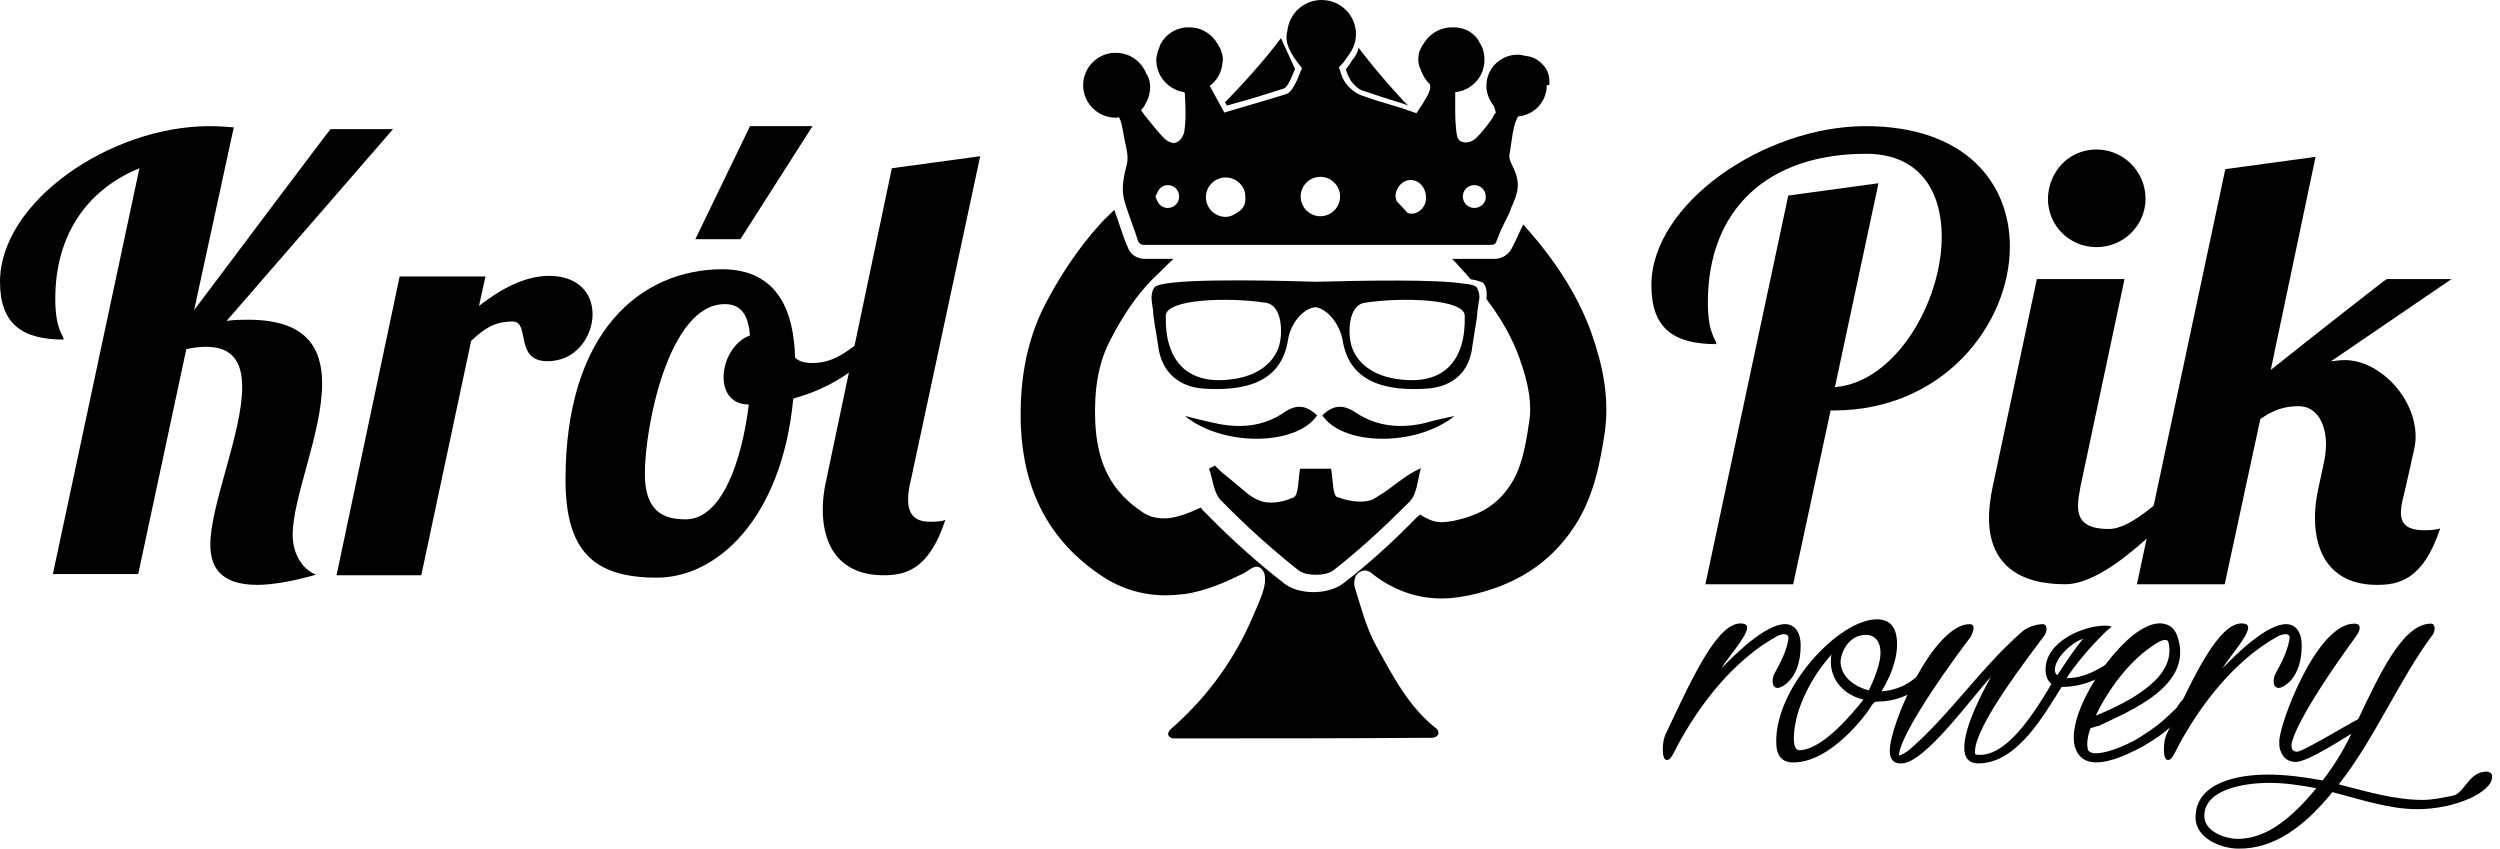 <svg width="218" height="74" viewBox="0 0 218 74" fill="none" xmlns="http://www.w3.org/2000/svg">
<path d="M163.805 15.98L160.005 33.758C165.304 33.329 169.319 26.315 169.319 20.639C169.319 16.676 167.392 13.41 162.735 13.41C154.117 13.41 148.925 18.282 148.925 26.368C148.925 29.099 149.62 29.527 149.674 30.009C145.981 30.009 144 28.671 144 24.869C144 17.8 153.796 11 162.681 11C171.406 11 175.26 15.98 175.26 21.495C175.26 28.242 169.479 35.792 159.898 35.792H159.63L156.365 50.947H148.71L155.937 17.051L163.805 15.98Z" fill="black"/>
<path d="M185.27 24.28L181.416 42.432C181.309 43.021 181.202 43.61 181.202 44.092C181.202 45.27 181.737 46.127 183.878 46.127C186.019 46.127 188.803 43.129 190.891 41.415H192.71C190.248 43.878 184.253 50.947 180.078 50.947C175.956 50.947 173.44 49.126 173.44 45.163C173.44 44.36 173.547 43.45 173.762 42.432L177.616 24.333H185.27V24.28ZM182.808 13.035C185.163 13.035 187.09 14.963 187.09 17.319C187.09 19.675 185.163 21.549 182.808 21.549C180.453 21.549 178.579 19.675 178.579 17.319C178.633 14.909 180.453 13.035 182.808 13.035Z" fill="black"/>
<path d="M213.854 24.28L203.255 31.509C203.684 31.455 204.058 31.402 204.487 31.402C207.431 31.402 210.642 34.614 210.642 38.095C210.642 38.47 210.589 38.898 210.482 39.327L209.786 42.432C209.625 43.182 209.358 43.985 209.358 44.681C209.358 45.592 209.786 46.234 211.392 46.234C211.766 46.234 212.355 46.234 212.783 46.074C211.285 50.679 209.036 51 207.27 51C203.47 51 201.864 48.483 201.864 45.163C201.864 44.307 201.971 43.396 202.185 42.486L202.72 39.969C202.774 39.594 202.827 39.166 202.827 38.738C202.827 37.024 202.078 35.418 200.418 35.418C199.134 35.418 198.17 35.792 197.1 36.542L193.995 50.947H186.341L194.049 14.748L201.917 13.677L198.01 32.258C201.971 29.099 208.126 24.28 208.126 24.333H213.854V24.28Z" fill="black"/>
<path d="M16.927 27.042C20.229 22.638 28.823 11.21 28.823 11.262H34.273L19.757 27.986C20.438 27.881 21.067 27.881 21.643 27.881C26.674 27.881 28.089 30.292 28.089 33.438C28.089 37.737 25.521 43.346 25.521 46.649C25.521 48.221 26.308 49.637 27.565 50.109C25.364 50.738 23.635 51 22.43 51C19.023 51 18.342 49.218 18.342 47.487C18.342 44.028 21.119 37.737 21.119 33.752C21.119 31.655 20.333 30.24 17.975 30.24C17.503 30.24 16.927 30.292 16.246 30.45L12.053 50.056H4.612L12.158 14.67C7.546 16.557 4.821 20.541 4.821 26.046C4.821 28.72 5.503 29.139 5.555 29.611C1.991 29.611 0 28.3 0 24.578C0 17.605 9.59 11 18.29 11C19.023 11 19.704 11.052 20.386 11.105L16.927 27.042Z" fill="black"/>
<path d="M42.344 24.054L41.767 26.675C43.654 25.207 45.75 24.054 47.899 24.054C50.257 24.054 51.672 25.417 51.672 27.409C51.672 29.244 50.309 31.498 47.741 31.498C44.807 31.498 46.274 28.038 44.702 28.038C43.13 28.038 42.291 28.615 41.086 29.716L36.736 50.161H29.347L34.85 24.106H42.344V24.054Z" fill="black"/>
<path d="M69.332 31.183C69.647 31.498 70.119 31.655 70.852 31.655C73.315 31.655 74.416 29.873 76.302 29.087L76.512 30.187C74.888 32.232 72.162 33.962 69.175 34.748C68.18 45.233 62.52 50.371 57.279 50.371C51.724 50.371 49.314 48.012 49.314 41.826C49.314 28.982 55.812 23.477 63.044 23.477C67.97 23.529 69.228 27.357 69.332 31.183ZM65.297 35.273C63.778 35.273 63.096 34.172 63.096 32.913C63.096 31.393 63.987 29.768 65.402 29.244C65.245 27.514 64.668 26.518 63.201 26.518C58.327 26.518 56.231 37.16 56.231 41.301C56.231 44.447 57.699 45.286 59.742 45.286C62.887 45.338 64.668 40.358 65.297 35.273ZM65.402 11H70.852L64.564 20.856H60.633L65.402 11Z" fill="black"/>
<path d="M79.447 41.773C79.289 42.402 79.185 42.979 79.185 43.556C79.185 44.657 79.604 45.495 81.071 45.495C81.438 45.495 82.014 45.495 82.434 45.338C80.966 49.847 78.765 50.161 77.036 50.161C73.315 50.161 71.743 47.697 71.743 44.447C71.743 43.608 71.848 42.717 72.058 41.826L77.77 14.67L85.473 13.621L79.447 41.773Z" fill="black"/>
<path d="M154.936 55.486C151.624 57.312 148.864 60.581 146.911 63.894C145.934 65.507 145.807 66.271 145.34 66.271C145.127 66.271 145 65.932 145 65.422C145 65.04 145 64.445 145.34 63.809C147.633 58.968 149.883 54 152.006 54.382C152.218 54.425 152.346 54.51 152.346 54.722C152.346 55.486 150.775 57.185 150.095 58.289C151.327 57.015 153.959 54.425 155.658 54.425C156.422 54.425 157.017 55.019 157.017 56.293C157.017 59.265 155.318 59.987 155.021 59.987C154.426 59.987 154.554 59.138 154.681 58.841C154.893 58.373 155.785 57.015 155.955 55.656C155.955 55.104 155.233 55.316 154.936 55.486Z" fill="black"/>
<path d="M163.725 61.176C163.343 61.176 163.216 61.516 162.961 61.898C162.834 62.11 159.734 66.484 156.38 66.484C155.87 66.484 154.936 66.356 154.894 64.87C154.681 60.072 160.329 54 163.683 54C165.381 54 165.424 55.614 165.424 56.208C165.424 56.972 165.212 58.416 164.065 60.284C166.018 60.157 167.547 59.01 168.269 57.482C168.354 57.27 168.524 57.142 168.651 57.142C169.161 57.142 169.118 57.779 169.118 57.864C168.184 59.775 166.103 61.176 163.725 61.176ZM162.494 61.006C160.881 60.624 159.649 59.393 159.649 57.694C159.649 57.482 159.649 57.227 159.734 57.057C158.163 58.756 156.422 61.728 156.422 64.445C156.422 65.465 156.889 65.422 156.932 65.422C159.012 65.337 161.645 62.068 162.494 61.006ZM163.98 56.93C163.98 55.656 163.216 55.359 162.749 55.359C161.008 55.359 160.498 57.185 160.498 57.694C160.498 58.798 161.39 59.775 162.961 60.199C163.768 58.543 163.98 57.482 163.98 56.93Z" fill="black"/>
<path d="M179.776 59.902C178.332 62.153 175.954 66.569 172.515 66.569C171.793 66.569 171.284 66.186 171.284 65.21C171.284 63.257 172.982 60.157 173.619 59.01C171.793 61.006 167.802 66.569 165.806 66.569C165.721 66.569 164.787 66.696 164.787 65.465C164.787 63.129 168.609 54.425 171.751 54.425C172.005 54.425 172.09 54.552 172.09 54.764C172.09 55.104 171.878 55.401 171.878 55.486C168.396 60.072 165.551 64.615 165.594 65.889C165.849 65.804 166.103 65.677 166.443 65.422C169.925 62.45 172.6 58.373 176.252 55.147C176.761 54.637 177.695 54.425 178.12 54.425C178.375 54.425 178.46 54.637 178.46 54.807C178.46 55.062 178.332 55.401 178.247 55.444C176.973 57.185 172.218 63.257 172.218 65.549C172.218 65.677 172.218 65.762 172.303 65.804C174.808 66.144 177.143 62.577 178.884 59.647C178.502 59.308 178.375 58.883 178.375 58.373C178.375 55.911 181.729 54.552 183.555 54.552C183.895 54.552 184.149 54.637 184.149 54.679C183.895 54.679 181.389 57.27 180.2 59.138C183.3 59.138 185.763 55.911 186.655 55.911C186.74 55.911 186.739 55.996 186.739 56.038C186.739 56.293 186.272 56.887 185.763 57.312C184.022 58.671 182.196 59.902 179.776 59.902ZM179.181 58.416C179.181 58.628 179.266 58.756 179.394 58.883C180.116 57.779 180.837 56.675 181.644 55.699C180.455 56.123 179.181 57.482 179.181 58.416Z" fill="black"/>
<path d="M191.198 60.454C191.41 60.581 190.858 61.558 190.434 62.153C189.202 63.596 188.438 64.148 186.867 65.082C185.423 65.847 181.687 67.8 180.922 65.082C180.158 62.153 184.362 55.953 187.122 54.679C188.098 54.17 189.372 54.17 189.839 55.401C191.41 59.732 185.848 61.94 183.003 63.299C182.748 63.342 182.536 63.426 182.281 63.511C182.026 64.233 181.941 64.87 182.069 65.38C182.451 66.229 185.253 65.125 186.485 64.361C188.226 63.257 188.608 62.874 189.797 61.728C190.179 61.049 190.943 60.327 191.198 60.454ZM182.748 62.407C185.72 61.176 189.882 59.053 189.075 55.953C188.863 55.571 188.183 55.953 187.504 56.463C185.635 57.737 183.81 60.157 182.748 62.407Z" fill="black"/>
<path d="M198.629 55.486C195.317 57.312 192.557 60.581 190.603 63.894C189.627 65.507 189.499 66.271 189.032 66.271C188.82 66.271 188.693 65.932 188.693 65.422C188.693 65.04 188.693 64.445 189.032 63.809C191.283 58.968 193.576 54 195.699 54.382C195.911 54.425 196.039 54.51 196.039 54.722C196.039 55.486 194.467 57.185 193.788 58.289C195.019 57.015 197.652 54.425 199.351 54.425C200.115 54.425 200.709 55.019 200.709 56.293C200.709 59.265 199.011 59.987 198.714 59.987C198.119 59.987 198.247 59.138 198.374 58.841C198.586 58.373 199.478 57.015 199.648 55.656C199.69 55.104 198.968 55.316 198.629 55.486Z" fill="black"/>
<path d="M217.312 67.757C217.312 69.031 214.212 70.56 210.773 70.56C208.31 70.56 205.72 69.668 203.384 69.074C200.879 72.174 198.204 74.042 195.189 73.999C193.746 73.999 191.453 73.15 191.453 71.282C191.453 68.097 195.444 67.545 197.737 67.545C199.351 67.545 200.922 67.757 202.535 68.055C203.894 66.314 204.743 64.615 205.04 63.978C201.558 66.186 200.582 66.441 200.2 66.441C198.841 66.441 198.756 64.998 198.756 64.998C198.756 64.87 198.756 64.743 198.756 64.615C198.756 63.172 201.983 54.382 205.295 54.382C205.635 54.382 205.762 54.51 205.762 54.764C205.762 55.019 205.55 55.359 205.507 55.401C200.327 62.492 199.903 64.573 199.903 64.573C199.818 64.785 199.818 64.913 199.818 65.04C199.818 65.507 200.157 65.549 200.327 65.549C200.794 65.549 204.87 63.087 205.635 62.705C207.376 59.095 209.456 54.382 211.962 54.382C212.216 54.382 212.301 54.594 212.301 54.764C212.301 55.019 212.174 55.359 212.089 55.401C209.159 59.35 206.994 64.573 203.936 68.394C206.399 69.031 208.862 69.753 211.24 69.753C212.131 69.753 213.108 69.541 213.957 69.371C214.976 69.031 215.316 67.29 216.802 67.29C217.014 67.29 217.142 67.333 217.269 67.503C217.312 67.588 217.312 67.715 217.312 67.757ZM201.983 68.734C200.624 68.479 199.266 68.267 197.907 68.267C195.571 68.267 192.217 68.862 192.217 71.154C192.217 72.513 194.043 73.15 195.147 73.15C196.251 73.15 197.355 72.768 198.374 72.131C199.818 71.197 200.964 69.966 201.983 68.734Z" fill="black"/>
<path d="M122.956 19.078C123.012 19.078 123.067 19.023 123.178 19.023C122.901 18.745 122.624 18.413 122.346 18.135C122.013 17.803 121.736 17.47 121.403 17.137C121.403 17.193 121.403 17.248 121.403 17.359C121.348 18.302 122.069 19.023 122.956 19.078Z" fill="black"/>
<path d="M120.183 43.259C120.017 43.37 119.906 43.425 119.74 43.536C119.019 43.869 117.909 43.758 117.022 43.481C116.911 43.425 116.745 43.37 116.634 43.37C116.19 43.203 116.246 41.872 116.079 40.874C115.192 40.874 114.083 40.874 113.362 40.874C113.195 41.872 113.251 43.148 112.807 43.37C112.752 43.425 112.641 43.425 112.53 43.481C111.698 43.813 110.644 43.98 109.812 43.647C109.369 43.481 108.98 43.203 108.648 42.926C108.093 42.482 107.538 41.983 106.984 41.539C106.596 41.262 106.263 40.929 105.93 40.597C105.764 40.708 105.597 40.763 105.431 40.874C105.764 41.817 105.819 42.926 106.429 43.592L106.485 43.647C108.592 45.81 110.866 47.862 113.251 49.748C113.916 50.247 115.58 50.247 116.246 49.748C118.464 48.028 120.572 46.087 122.568 44.091C122.679 43.98 122.845 43.813 122.956 43.703C123.566 43.037 123.622 41.817 123.899 40.819C122.346 41.539 121.348 42.593 120.183 43.259Z" fill="black"/>
<path d="M126.839 36.271C125.785 36.493 125.064 36.659 124.287 36.881C122.18 37.38 120.072 37.214 118.242 35.993C117.022 35.162 116.19 35.383 115.303 36.215C117.078 38.877 123.455 38.988 126.839 36.271Z" fill="black"/>
<path d="M114.859 36.215C113.916 35.383 113.14 35.162 111.92 35.993C110.145 37.214 108.038 37.38 105.875 36.881C105.154 36.715 104.377 36.548 103.323 36.271C106.651 38.988 113.084 38.877 114.859 36.215Z" fill="black"/>
<path d="M128.78 25.068C128.669 24.902 128.28 24.791 127.67 24.735C125.175 24.347 119.13 24.458 114.748 24.569C109.313 24.402 101.216 24.291 100.661 25.068C100.218 25.733 100.495 26.51 100.55 27.064C100.55 27.73 100.828 28.95 100.994 30.17C101.271 32.389 102.713 33.72 104.932 33.886C108.315 34.108 111.698 33.498 112.308 29.671C112.53 28.174 113.639 26.898 114.693 26.787C115.691 26.898 116.8 28.174 117.078 29.671C117.688 33.498 121.071 34.108 124.454 33.886C126.728 33.72 128.17 32.389 128.391 30.17C128.558 28.95 128.835 27.73 128.835 27.064C128.891 26.843 128.891 26.621 128.946 26.343C129.057 25.9 129.001 25.456 128.78 25.068ZM111.476 30.337C110.866 32.001 109.202 32.832 107.538 33.054C103.49 33.664 101.549 31.39 101.66 27.508C101.715 26.066 107.15 25.9 110.367 26.399C111.92 26.621 111.864 29.338 111.476 30.337ZM121.847 33.054C120.183 32.832 118.519 32.001 117.909 30.337C117.521 29.338 117.466 26.621 119.019 26.399C122.235 25.9 127.67 26.066 127.726 27.508C127.837 31.39 125.951 33.664 121.847 33.054Z" fill="black"/>
<path d="M138.762 29.006C137.487 25.456 135.324 22.35 132.828 19.577C132.551 20.076 131.941 21.574 131.664 21.907C131.331 22.35 130.832 22.572 130.332 22.572H126.617C126.894 22.849 127.171 23.127 127.393 23.404C127.726 23.737 127.948 24.014 128.225 24.347C128.835 24.458 129.279 24.569 129.39 24.735C129.667 25.123 129.667 25.622 129.612 26.066C130.943 27.841 131.885 29.505 132.495 31.224C133.327 33.553 133.605 35.273 133.327 36.881C132.995 39.21 132.606 40.929 131.719 42.261C130.61 43.98 129.112 44.923 126.728 45.422C126.395 45.477 126.062 45.533 125.729 45.533C125.23 45.533 124.676 45.422 123.844 44.867C123.733 44.978 123.566 45.089 123.566 45.089C121.293 47.418 119.185 49.304 117.078 50.912C116.246 51.522 115.136 51.633 114.526 51.633C113.916 51.633 112.863 51.522 112.031 50.912C109.812 49.193 107.538 47.197 105.098 44.701C105.043 44.645 104.932 44.534 104.876 44.479C104.821 44.423 104.765 44.313 104.71 44.257C103.656 44.756 102.88 45.033 102.159 45.145C101.937 45.2 101.715 45.2 101.493 45.2C100.772 45.2 100.162 45.033 99.608 44.645C96.946 42.871 95.67 40.486 95.504 36.77C95.393 33.941 95.781 31.668 96.779 29.727C97.944 27.453 99.164 25.678 100.55 24.291C101.161 23.737 101.715 23.127 102.325 22.572H99.829C99.33 22.572 98.831 22.35 98.554 21.962C98.221 21.574 97.445 19.023 97.167 18.302C96.724 18.745 96.28 19.134 95.892 19.577C93.951 21.74 92.342 24.181 91.011 26.787C89.403 30.059 88.904 33.498 89.015 37.103C89.237 42.649 91.4 47.141 96.114 50.247C97.778 51.356 99.663 51.911 101.66 51.911C102.214 51.911 102.769 51.855 103.323 51.8C105.154 51.522 106.817 50.801 108.481 49.969C108.814 49.803 109.202 49.415 109.59 49.415C109.812 49.415 110.09 49.581 110.256 50.025C110.533 51.134 109.757 52.521 109.258 53.741C107.705 57.401 105.431 60.562 102.492 63.224C102.27 63.446 101.771 63.724 101.881 64.112C101.992 64.334 102.214 64.389 102.381 64.389C102.492 64.389 102.602 64.389 102.658 64.389C110.034 64.389 117.466 64.389 124.842 64.334C125.008 64.334 125.286 64.278 125.397 64.056C125.507 63.779 125.341 63.613 125.286 63.557C122.845 61.672 121.459 58.954 120.017 56.347C119.13 54.739 118.686 52.964 118.131 51.19C118.02 50.801 118.131 50.08 118.52 49.914C118.686 49.803 118.852 49.748 119.019 49.748C119.296 49.748 119.573 49.914 119.795 50.136C121.625 51.522 123.622 52.188 125.729 52.188C126.506 52.188 127.282 52.077 128.114 51.911C131.996 51.079 135.102 49.248 137.32 45.865C138.929 43.37 139.483 40.652 139.927 37.768C140.371 34.718 139.761 31.834 138.762 29.006Z" fill="black"/>
<path d="M111.698 3.328C110.201 5.324 108.537 7.154 106.817 8.929L106.984 9.206L107.76 8.985C109.202 8.596 110.589 8.153 111.975 7.709C112.031 7.709 112.197 7.543 112.363 7.265C112.585 6.877 112.752 6.433 112.918 6.045V5.99" fill="black"/>
<path d="M117.854 5.324C117.743 5.546 117.577 5.768 117.355 6.045C117.466 6.433 117.632 6.766 117.799 7.043C118.076 7.432 118.464 7.764 118.741 7.875C119.906 8.264 121.071 8.652 122.346 9.04L122.79 9.206C122.457 8.874 122.124 8.541 121.792 8.153C120.627 6.877 119.518 5.546 118.464 4.16C118.409 4.548 118.187 4.936 117.854 5.324Z" fill="black"/>
<path d="M135.102 7.376C135.157 6.766 134.991 6.101 134.603 5.712C134.159 5.213 133.66 4.936 133.05 4.88C132.828 4.825 132.606 4.77 132.329 4.77C130.832 4.77 129.611 5.99 129.611 7.487C129.611 8.153 129.889 8.763 130.277 9.262C130.332 9.428 130.388 9.65 130.443 9.816C130.332 9.927 130.222 10.094 130.166 10.26C129.778 10.815 129.334 11.425 128.78 11.979C128.502 12.257 128.17 12.423 127.781 12.423C127.615 12.423 127.171 12.368 127.06 11.868C126.894 10.981 126.894 10.094 126.894 9.095C126.894 8.763 126.894 8.374 126.894 8.042C128.336 7.875 129.445 6.711 129.445 5.213C129.445 4.603 129.279 4.049 128.946 3.605C128.946 3.605 128.946 3.605 128.946 3.549C128.558 2.939 127.948 2.551 127.282 2.44C127.06 2.385 126.838 2.385 126.617 2.385C125.674 2.385 124.897 2.828 124.343 3.494C124.343 3.549 124.287 3.549 124.287 3.605L124.232 3.66C124.01 3.993 123.788 4.326 123.733 4.659C123.622 5.158 123.677 5.657 123.899 6.101C124.065 6.544 124.287 6.988 124.676 7.321C124.786 7.653 124.676 7.931 124.454 8.374C124.176 8.874 123.899 9.317 123.622 9.706L123.511 9.872L122.235 9.428C120.96 9.04 119.74 8.707 118.575 8.264C118.187 8.097 117.743 7.764 117.355 7.265C117.133 6.988 116.967 6.6 116.856 6.156C116.8 6.045 116.8 5.99 116.745 5.879C117.078 5.546 117.299 5.269 117.466 4.991C117.909 4.437 118.242 3.771 118.242 2.995C118.242 1.331 116.911 0 115.247 0C113.694 0 112.419 1.165 112.252 2.718C111.975 3.716 112.53 4.714 113.528 5.934L113.417 6.212C113.251 6.655 113.084 7.099 112.807 7.543C112.641 7.875 112.363 8.153 112.142 8.208C110.755 8.652 109.369 9.04 107.871 9.484L106.762 9.816L105.486 7.487C106.096 7.043 106.54 6.322 106.596 5.491C106.651 5.269 106.651 5.047 106.596 4.825C106.54 4.603 106.485 4.381 106.374 4.16C106.374 4.16 106.374 4.104 106.318 4.104C106.263 4.049 106.263 3.938 106.207 3.882C105.708 2.995 104.821 2.385 103.712 2.385C103.49 2.385 103.268 2.385 103.102 2.44C102.436 2.551 101.826 2.939 101.382 3.549C101.271 3.716 101.16 3.882 101.105 4.104C101.05 4.215 101.05 4.326 100.994 4.381C100.939 4.659 100.828 4.936 100.828 5.213C100.828 6.655 101.881 7.82 103.268 8.042C103.268 8.097 103.323 8.097 103.323 8.153C103.379 9.262 103.434 10.427 103.268 11.48C103.268 11.591 103.213 11.702 103.157 11.813C103.046 12.035 102.88 12.368 102.381 12.479C102.103 12.479 101.771 12.312 101.493 12.035C100.939 11.48 100.495 10.87 99.94 10.205C99.774 10.038 99.663 9.816 99.497 9.595C99.608 9.484 99.774 9.317 99.829 9.151C100.273 8.43 100.384 7.709 100.218 6.988C100.162 6.766 100.051 6.544 99.94 6.378C99.497 5.324 98.498 4.603 97.278 4.603C95.725 4.603 94.45 5.879 94.45 7.432C94.45 8.985 95.725 10.26 97.278 10.26C97.389 10.26 97.445 10.26 97.556 10.205C97.777 10.537 97.833 10.981 97.944 11.536C97.999 11.813 98.055 12.146 98.11 12.423C98.277 13.089 98.388 13.754 98.277 14.253C97.999 15.362 97.833 16.194 97.944 16.971C97.999 17.525 98.332 18.413 98.665 19.355C98.887 19.966 99.109 20.576 99.219 20.964C99.275 21.186 99.497 21.352 99.719 21.352H130.055C130.277 21.352 130.443 21.241 130.499 21.019C130.832 20.132 131.109 19.577 131.331 19.134C131.497 18.801 131.664 18.524 131.719 18.302C131.774 18.08 131.885 17.914 131.941 17.747C132.329 16.804 132.606 16.028 131.996 14.697C131.608 13.921 131.553 13.699 131.664 13.255C131.719 12.867 131.774 12.534 131.83 12.146C131.941 11.369 132.052 10.704 132.384 10.149C133.771 10.038 134.88 8.874 134.88 7.432C135.102 7.432 135.102 7.376 135.102 7.376ZM101.826 18.135C101.382 18.135 100.994 17.858 100.828 17.303C100.772 17.248 100.772 17.137 100.772 17.082C100.772 17.026 100.828 16.971 100.883 16.915C100.994 16.472 101.382 16.139 101.826 16.139C102.381 16.139 102.824 16.582 102.824 17.137C102.824 17.692 102.381 18.135 101.826 18.135ZM108.592 17.248C108.648 17.803 108.37 18.302 107.816 18.579C107.483 18.801 107.206 18.912 106.873 18.912C105.93 18.912 105.154 18.135 105.154 17.193C105.154 16.25 105.93 15.473 106.873 15.473C107.816 15.473 108.592 16.25 108.592 17.082C108.592 17.082 108.592 17.137 108.592 17.248ZM115.136 18.856C114.194 18.856 113.417 18.08 113.417 17.137C113.417 16.194 114.194 15.418 115.136 15.418C116.079 15.418 116.856 16.194 116.856 17.137C116.856 18.08 116.079 18.856 115.136 18.856ZM123.067 18.635C122.901 18.635 122.734 18.579 122.457 18.468C122.18 18.357 121.958 18.08 121.847 17.803L121.792 17.581C121.792 17.47 121.736 17.414 121.736 17.303C121.736 17.248 121.736 17.193 121.681 17.193C121.681 16.361 122.291 15.695 123.012 15.695C123.733 15.695 124.343 16.361 124.343 17.193C124.398 17.969 123.788 18.635 123.067 18.635ZM128.558 18.135C128.003 18.135 127.559 17.692 127.559 17.137C127.559 16.582 128.003 16.139 128.558 16.139C129.112 16.139 129.556 16.582 129.556 17.137C129.611 17.692 129.112 18.135 128.558 18.135Z" fill="black"/>
</svg>
